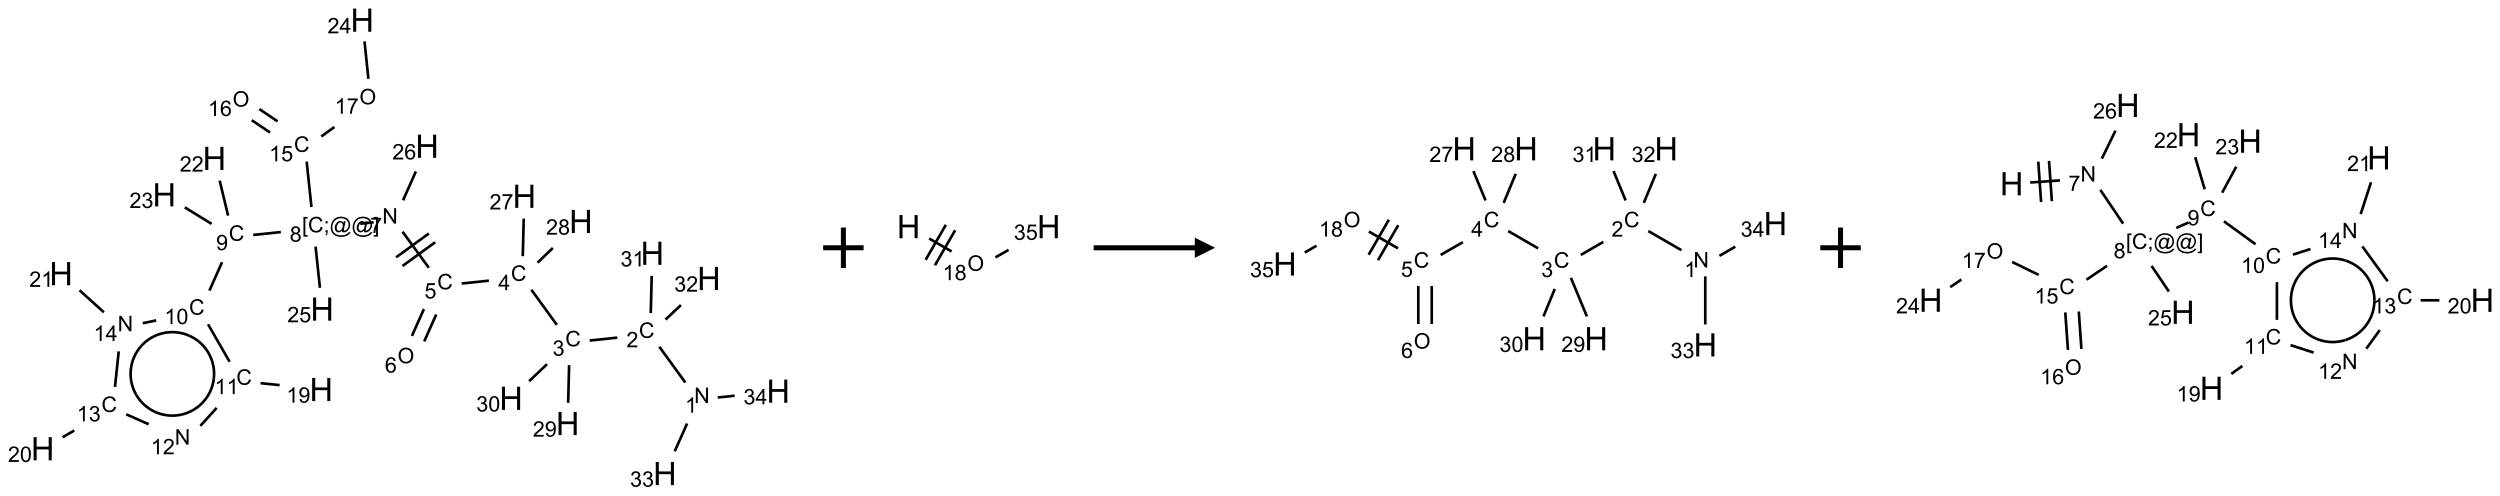 <?xml version="1.0" encoding="UTF-8"?>
<svg xmlns="http://www.w3.org/2000/svg" xmlns:xlink="http://www.w3.org/1999/xlink" width="1236" height="245" viewBox="0 0 1236 245">
<defs>
<g>
<g id="glyph-0-0">
<path d="M 1.332 0 L 1.332 -6.668 L 6.668 -6.668 L 6.668 0 Z M 1.5 -0.168 L 6.5 -0.168 L 6.5 -6.5 L 1.5 -6.5 Z M 1.5 -0.168 "/>
</g>
<g id="glyph-0-1">
<path d="M 0.812 0 L 0.812 -7.637 L 1.848 -7.637 L 5.859 -1.641 L 5.859 -7.637 L 6.828 -7.637 L 6.828 0 L 5.793 0 L 1.781 -6 L 1.781 0 Z M 0.812 0 "/>
</g>
<g id="glyph-0-2">
<path d="M 3.973 0 L 3.035 0 L 3.035 -5.973 C 2.809 -5.758 2.516 -5.543 2.148 -5.328 C 1.781 -5.113 1.453 -4.953 1.16 -4.844 L 1.16 -5.75 C 1.684 -5.996 2.145 -6.297 2.535 -6.645 C 2.93 -6.996 3.207 -7.336 3.371 -7.668 L 3.973 -7.668 Z M 3.973 0 "/>
</g>
<g id="glyph-0-3">
<path d="M 6.27 -2.676 L 7.281 -2.422 C 7.07 -1.594 6.688 -0.961 6.137 -0.523 C 5.586 -0.086 4.914 0.129 4.121 0.129 C 3.297 0.129 2.629 -0.039 2.113 -0.371 C 1.598 -0.707 1.203 -1.191 0.934 -1.828 C 0.664 -2.465 0.531 -3.145 0.531 -3.875 C 0.531 -4.672 0.684 -5.363 0.988 -5.957 C 1.293 -6.547 1.723 -6.996 2.285 -7.305 C 2.844 -7.613 3.461 -7.766 4.137 -7.766 C 4.898 -7.766 5.543 -7.57 6.062 -7.184 C 6.582 -6.793 6.945 -6.246 7.152 -5.543 L 6.156 -5.309 C 5.98 -5.863 5.723 -6.266 5.387 -6.52 C 5.051 -6.773 4.625 -6.902 4.113 -6.902 C 3.527 -6.902 3.039 -6.762 2.645 -6.48 C 2.25 -6.199 1.973 -5.82 1.812 -5.348 C 1.652 -4.871 1.574 -4.383 1.574 -3.879 C 1.574 -3.23 1.668 -2.664 1.855 -2.18 C 2.047 -1.695 2.34 -1.332 2.738 -1.094 C 3.137 -0.855 3.57 -0.734 4.035 -0.734 C 4.602 -0.734 5.082 -0.898 5.473 -1.223 C 5.867 -1.551 6.133 -2.035 6.27 -2.676 Z M 6.27 -2.676 "/>
</g>
<g id="glyph-0-4">
<path d="M 5.371 -0.902 L 5.371 0 L 0.324 0 C 0.316 -0.227 0.352 -0.441 0.434 -0.652 C 0.562 -0.996 0.766 -1.332 1.051 -1.668 C 1.332 -2 1.742 -2.387 2.277 -2.824 C 3.105 -3.504 3.668 -4.043 3.957 -4.441 C 4.25 -4.84 4.395 -5.215 4.395 -5.566 C 4.395 -5.938 4.262 -6.254 3.996 -6.508 C 3.73 -6.762 3.387 -6.891 2.957 -6.891 C 2.508 -6.891 2.145 -6.754 1.875 -6.484 C 1.605 -6.215 1.469 -5.84 1.465 -5.359 L 0.5 -5.457 C 0.566 -6.176 0.812 -6.727 1.246 -7.102 C 1.676 -7.477 2.254 -7.668 2.98 -7.668 C 3.711 -7.668 4.293 -7.465 4.719 -7.059 C 5.145 -6.652 5.359 -6.148 5.359 -5.547 C 5.359 -5.242 5.297 -4.941 5.172 -4.645 C 5.047 -4.352 4.84 -4.039 4.551 -3.715 C 4.262 -3.387 3.777 -2.938 3.105 -2.371 C 2.543 -1.898 2.18 -1.578 2.02 -1.41 C 1.859 -1.242 1.73 -1.07 1.625 -0.902 Z M 5.371 -0.902 "/>
</g>
<g id="glyph-0-5">
<path d="M 0.449 -2.016 L 1.387 -2.141 C 1.492 -1.609 1.676 -1.227 1.934 -0.992 C 2.191 -0.758 2.508 -0.641 2.879 -0.641 C 3.32 -0.641 3.695 -0.793 3.996 -1.098 C 4.301 -1.402 4.453 -1.781 4.453 -2.234 C 4.453 -2.664 4.312 -3.02 4.031 -3.301 C 3.75 -3.578 3.391 -3.719 2.957 -3.719 C 2.781 -3.719 2.562 -3.684 2.297 -3.613 L 2.402 -4.438 C 2.465 -4.43 2.516 -4.426 2.551 -4.426 C 2.949 -4.426 3.312 -4.531 3.629 -4.738 C 3.949 -4.949 4.109 -5.27 4.109 -5.703 C 4.109 -6.047 3.992 -6.332 3.762 -6.559 C 3.527 -6.785 3.227 -6.895 2.859 -6.895 C 2.496 -6.895 2.191 -6.781 1.949 -6.551 C 1.707 -6.324 1.547 -5.98 1.48 -5.52 L 0.543 -5.688 C 0.656 -6.316 0.918 -6.805 1.324 -7.148 C 1.73 -7.492 2.234 -7.668 2.84 -7.668 C 3.254 -7.668 3.641 -7.578 3.988 -7.398 C 4.34 -7.219 4.609 -6.977 4.793 -6.668 C 4.98 -6.359 5.074 -6.031 5.074 -5.684 C 5.074 -5.352 4.984 -5.051 4.809 -4.781 C 4.629 -4.512 4.367 -4.297 4.02 -4.137 C 4.473 -4.031 4.824 -3.816 5.074 -3.488 C 5.324 -3.16 5.449 -2.75 5.449 -2.254 C 5.449 -1.59 5.203 -1.023 4.719 -0.559 C 4.234 -0.098 3.617 0.137 2.875 0.137 C 2.203 0.137 1.648 -0.062 1.207 -0.465 C 0.762 -0.863 0.512 -1.379 0.449 -2.016 Z M 0.449 -2.016 "/>
</g>
<g id="glyph-0-6">
<path d="M 3.449 0 L 3.449 -1.828 L 0.137 -1.828 L 0.137 -2.688 L 3.621 -7.637 L 4.387 -7.637 L 4.387 -2.688 L 5.418 -2.688 L 5.418 -1.828 L 4.387 -1.828 L 4.387 0 Z M 3.449 -2.688 L 3.449 -6.129 L 1.059 -2.688 Z M 3.449 -2.688 "/>
</g>
<g id="glyph-0-7">
<path d="M 0.441 -2 L 1.426 -2.082 C 1.5 -1.605 1.668 -1.242 1.934 -1.004 C 2.199 -0.762 2.52 -0.641 2.895 -0.641 C 3.348 -0.641 3.73 -0.812 4.043 -1.152 C 4.355 -1.492 4.512 -1.941 4.512 -2.504 C 4.512 -3.039 4.359 -3.461 4.059 -3.77 C 3.758 -4.078 3.367 -4.234 2.879 -4.234 C 2.578 -4.234 2.305 -4.164 2.062 -4.027 C 1.82 -3.891 1.629 -3.715 1.488 -3.496 L 0.609 -3.609 L 1.348 -7.531 L 5.145 -7.531 L 5.145 -6.637 L 2.098 -6.637 L 1.688 -4.582 C 2.145 -4.902 2.625 -5.062 3.129 -5.062 C 3.797 -5.062 4.359 -4.832 4.816 -4.371 C 5.277 -3.91 5.504 -3.312 5.504 -2.59 C 5.504 -1.898 5.305 -1.301 4.902 -0.797 C 4.41 -0.18 3.742 0.129 2.895 0.129 C 2.199 0.129 1.633 -0.062 1.195 -0.453 C 0.758 -0.844 0.504 -1.359 0.441 -2 Z M 0.441 -2 "/>
</g>
<g id="glyph-0-8">
<path d="M 0.516 -3.719 C 0.516 -4.984 0.855 -5.977 1.535 -6.695 C 2.215 -7.414 3.094 -7.77 4.172 -7.77 C 4.875 -7.77 5.512 -7.602 6.078 -7.266 C 6.645 -6.93 7.074 -6.461 7.371 -5.855 C 7.668 -5.254 7.816 -4.57 7.816 -3.809 C 7.816 -3.035 7.66 -2.34 7.348 -1.73 C 7.035 -1.117 6.594 -0.656 6.02 -0.34 C 5.449 -0.027 4.828 0.129 4.168 0.129 C 3.449 0.129 2.805 -0.043 2.238 -0.391 C 1.672 -0.738 1.246 -1.211 0.953 -1.812 C 0.66 -2.414 0.516 -3.047 0.516 -3.719 Z M 1.559 -3.703 C 1.559 -2.781 1.805 -2.059 2.301 -1.527 C 2.793 -1 3.414 -0.734 4.16 -0.734 C 4.922 -0.734 5.547 -1 6.039 -1.535 C 6.531 -2.07 6.777 -2.828 6.777 -3.812 C 6.777 -4.434 6.672 -4.977 6.461 -5.441 C 6.25 -5.902 5.945 -6.262 5.539 -6.52 C 5.133 -6.773 4.68 -6.902 4.176 -6.902 C 3.461 -6.902 2.848 -6.656 2.332 -6.164 C 1.816 -5.672 1.559 -4.852 1.559 -3.703 Z M 1.559 -3.703 "/>
</g>
<g id="glyph-0-9">
<path d="M 5.309 -5.766 L 4.375 -5.691 C 4.293 -6.059 4.172 -6.328 4.02 -6.496 C 3.766 -6.762 3.453 -6.895 3.082 -6.895 C 2.785 -6.895 2.523 -6.812 2.297 -6.645 C 2 -6.43 1.77 -6.117 1.598 -5.703 C 1.43 -5.289 1.34 -4.703 1.332 -3.938 C 1.559 -4.281 1.836 -4.535 2.16 -4.703 C 2.488 -4.871 2.828 -4.953 3.188 -4.953 C 3.812 -4.953 4.344 -4.723 4.785 -4.262 C 5.223 -3.801 5.441 -3.207 5.441 -2.48 C 5.441 -2 5.34 -1.555 5.133 -1.145 C 4.926 -0.73 4.641 -0.418 4.281 -0.199 C 3.922 0.02 3.512 0.129 3.051 0.129 C 2.27 0.129 1.633 -0.156 1.141 -0.73 C 0.648 -1.305 0.402 -2.254 0.402 -3.574 C 0.402 -5.051 0.672 -6.121 1.219 -6.793 C 1.695 -7.375 2.336 -7.668 3.141 -7.668 C 3.742 -7.668 4.234 -7.5 4.617 -7.16 C 5 -6.824 5.23 -6.359 5.309 -5.766 Z M 1.48 -2.473 C 1.48 -2.152 1.547 -1.844 1.684 -1.547 C 1.82 -1.25 2.016 -1.027 2.262 -0.871 C 2.508 -0.719 2.766 -0.641 3.035 -0.641 C 3.434 -0.641 3.773 -0.801 4.059 -1.121 C 4.344 -1.441 4.484 -1.875 4.484 -2.422 C 4.484 -2.949 4.344 -3.367 4.062 -3.668 C 3.781 -3.973 3.426 -4.125 3 -4.125 C 2.578 -4.125 2.219 -3.973 1.922 -3.668 C 1.625 -3.363 1.48 -2.969 1.48 -2.473 Z M 1.48 -2.473 "/>
</g>
<g id="glyph-0-10">
<path d="M 0.504 -6.637 L 0.504 -7.535 L 5.449 -7.535 L 5.449 -6.809 C 4.961 -6.289 4.48 -5.602 4.004 -4.746 C 3.527 -3.887 3.156 -3.004 2.895 -2.098 C 2.707 -1.461 2.59 -0.762 2.535 0 L 1.574 0 C 1.582 -0.602 1.703 -1.328 1.926 -2.176 C 2.152 -3.027 2.477 -3.848 2.898 -4.637 C 3.32 -5.426 3.77 -6.094 4.246 -6.637 Z M 0.504 -6.637 "/>
</g>
<g id="glyph-0-11">
<path d="M 0.723 2.121 L 0.723 -7.637 L 2.793 -7.637 L 2.793 -6.859 L 1.66 -6.859 L 1.66 1.344 L 2.793 1.344 L 2.793 2.121 Z M 0.723 2.121 "/>
</g>
<g id="glyph-0-12">
<path d="M 0.949 -4.465 L 0.949 -5.531 L 2.016 -5.531 L 2.016 -4.465 Z M 0.949 0 L 0.949 -1.066 L 2.016 -1.066 L 2.016 0 C 2.016 0.391 1.945 0.711 1.809 0.949 C 1.668 1.191 1.449 1.379 1.145 1.512 L 0.887 1.109 C 1.082 1.023 1.23 0.895 1.324 0.727 C 1.418 0.559 1.469 0.316 1.48 0 Z M 0.949 0 "/>
</g>
<g id="glyph-0-13">
<path d="M 6.047 -0.848 C 5.82 -0.59 5.57 -0.379 5.289 -0.223 C 5.008 -0.062 4.73 0.016 4.449 0.016 C 4.141 0.016 3.84 -0.074 3.547 -0.254 C 3.254 -0.434 3.02 -0.715 2.836 -1.09 C 2.652 -1.465 2.562 -1.875 2.562 -2.324 C 2.562 -2.875 2.703 -3.43 2.988 -3.98 C 3.27 -4.535 3.621 -4.953 4.043 -5.23 C 4.461 -5.508 4.871 -5.645 5.266 -5.645 C 5.566 -5.645 5.855 -5.566 6.129 -5.41 C 6.402 -5.25 6.641 -5.012 6.84 -4.688 L 7.016 -5.496 L 7.949 -5.496 L 7.199 -2 C 7.094 -1.516 7.043 -1.246 7.043 -1.191 C 7.043 -1.098 7.078 -1.02 7.148 -0.949 C 7.219 -0.883 7.305 -0.848 7.406 -0.848 C 7.59 -0.848 7.832 -0.953 8.129 -1.168 C 8.527 -1.445 8.84 -1.816 9.07 -2.285 C 9.301 -2.75 9.418 -3.234 9.418 -3.73 C 9.418 -4.309 9.27 -4.852 8.973 -5.355 C 8.676 -5.859 8.23 -6.262 7.645 -6.562 C 7.055 -6.863 6.406 -7.016 5.691 -7.016 C 4.879 -7.016 4.137 -6.824 3.465 -6.445 C 2.793 -6.066 2.273 -5.52 1.902 -4.809 C 1.535 -4.098 1.348 -3.34 1.348 -2.527 C 1.348 -1.676 1.535 -0.941 1.902 -0.328 C 2.273 0.285 2.809 0.742 3.508 1.035 C 4.207 1.328 4.984 1.473 5.832 1.473 C 6.742 1.473 7.504 1.32 8.121 1.016 C 8.734 0.711 9.195 0.34 9.5 -0.098 L 10.441 -0.098 C 10.266 0.266 9.961 0.637 9.531 1.016 C 9.102 1.395 8.59 1.695 7.996 1.914 C 7.402 2.133 6.688 2.246 5.848 2.246 C 5.078 2.246 4.367 2.145 3.715 1.949 C 3.066 1.75 2.512 1.453 2.051 1.055 C 1.594 0.656 1.25 0.199 1.016 -0.316 C 0.723 -0.973 0.578 -1.684 0.578 -2.441 C 0.578 -3.289 0.75 -4.098 1.098 -4.863 C 1.523 -5.805 2.125 -6.527 2.902 -7.027 C 3.684 -7.527 4.629 -7.777 5.738 -7.777 C 6.602 -7.777 7.375 -7.602 8.059 -7.246 C 8.746 -6.895 9.285 -6.371 9.684 -5.672 C 10.02 -5.07 10.188 -4.418 10.188 -3.715 C 10.188 -2.707 9.832 -1.812 9.125 -1.031 C 8.492 -0.328 7.801 0.02 7.051 0.02 C 6.812 0.02 6.617 -0.016 6.473 -0.09 C 6.324 -0.16 6.215 -0.266 6.145 -0.402 C 6.102 -0.488 6.066 -0.637 6.047 -0.848 Z M 3.527 -2.262 C 3.527 -1.785 3.641 -1.414 3.863 -1.152 C 4.09 -0.887 4.348 -0.754 4.641 -0.754 C 4.836 -0.754 5.039 -0.812 5.254 -0.93 C 5.469 -1.047 5.676 -1.219 5.871 -1.449 C 6.066 -1.676 6.23 -1.969 6.355 -2.32 C 6.48 -2.672 6.543 -3.027 6.543 -3.379 C 6.543 -3.852 6.426 -4.219 6.191 -4.48 C 5.957 -4.738 5.672 -4.871 5.332 -4.871 C 5.109 -4.871 4.902 -4.812 4.707 -4.699 C 4.512 -4.586 4.32 -4.406 4.137 -4.156 C 3.953 -3.906 3.805 -3.602 3.691 -3.246 C 3.582 -2.887 3.527 -2.559 3.527 -2.262 Z M 3.527 -2.262 "/>
</g>
<g id="glyph-0-14">
<path d="M 2.27 2.121 L 0.203 2.121 L 0.203 1.344 L 1.332 1.344 L 1.332 -6.859 L 0.203 -6.859 L 0.203 -7.637 L 2.27 -7.637 Z M 2.27 2.121 "/>
</g>
<g id="glyph-0-15">
<path d="M 1.887 -4.141 C 1.496 -4.281 1.207 -4.484 1.02 -4.75 C 0.832 -5.016 0.738 -5.328 0.738 -5.699 C 0.738 -6.254 0.938 -6.719 1.34 -7.098 C 1.738 -7.477 2.27 -7.668 2.934 -7.668 C 3.598 -7.668 4.137 -7.473 4.543 -7.086 C 4.949 -6.699 5.152 -6.227 5.152 -5.672 C 5.152 -5.316 5.059 -5.008 4.871 -4.746 C 4.688 -4.484 4.406 -4.281 4.027 -4.141 C 4.496 -3.988 4.852 -3.742 5.098 -3.402 C 5.34 -3.062 5.465 -2.656 5.465 -2.184 C 5.465 -1.531 5.234 -0.98 4.77 -0.535 C 4.309 -0.09 3.703 0.129 2.949 0.129 C 2.195 0.129 1.586 -0.094 1.125 -0.539 C 0.664 -0.984 0.434 -1.543 0.434 -2.207 C 0.434 -2.703 0.559 -3.121 0.809 -3.457 C 1.062 -3.793 1.422 -4.02 1.887 -4.141 Z M 1.699 -5.73 C 1.699 -5.367 1.812 -5.074 2.047 -4.844 C 2.281 -4.613 2.582 -4.5 2.953 -4.5 C 3.312 -4.5 3.609 -4.613 3.84 -4.84 C 4.07 -5.066 4.188 -5.348 4.188 -5.676 C 4.188 -6.02 4.07 -6.309 3.832 -6.543 C 3.594 -6.777 3.297 -6.895 2.941 -6.895 C 2.586 -6.895 2.289 -6.781 2.051 -6.551 C 1.816 -6.324 1.699 -6.047 1.699 -5.73 Z M 1.395 -2.203 C 1.395 -1.938 1.461 -1.676 1.586 -1.426 C 1.711 -1.176 1.902 -0.984 2.152 -0.848 C 2.402 -0.711 2.672 -0.641 2.957 -0.641 C 3.406 -0.641 3.777 -0.785 4.066 -1.074 C 4.359 -1.363 4.504 -1.727 4.504 -2.172 C 4.504 -2.625 4.355 -2.996 4.055 -3.293 C 3.754 -3.586 3.379 -3.734 2.926 -3.734 C 2.484 -3.734 2.121 -3.59 1.832 -3.297 C 1.543 -3.004 1.395 -2.641 1.395 -2.203 Z M 1.395 -2.203 "/>
</g>
<g id="glyph-0-16">
<path d="M 0.582 -1.766 L 1.484 -1.848 C 1.562 -1.426 1.707 -1.117 1.922 -0.926 C 2.137 -0.734 2.414 -0.641 2.75 -0.641 C 3.039 -0.641 3.289 -0.707 3.508 -0.84 C 3.727 -0.973 3.902 -1.148 4.043 -1.367 C 4.18 -1.586 4.297 -1.887 4.391 -2.262 C 4.484 -2.637 4.531 -3.016 4.531 -3.406 C 4.531 -3.449 4.531 -3.512 4.527 -3.594 C 4.34 -3.297 4.082 -3.055 3.758 -2.867 C 3.434 -2.68 3.082 -2.59 2.703 -2.59 C 2.07 -2.59 1.535 -2.816 1.098 -3.277 C 0.66 -3.734 0.441 -4.34 0.441 -5.09 C 0.441 -5.863 0.672 -6.484 1.129 -6.957 C 1.586 -7.43 2.156 -7.668 2.844 -7.668 C 3.34 -7.668 3.793 -7.531 4.207 -7.266 C 4.617 -7 4.93 -6.617 5.145 -6.121 C 5.355 -5.629 5.465 -4.91 5.465 -3.973 C 5.465 -2.996 5.359 -2.223 5.145 -1.645 C 4.934 -1.066 4.617 -0.625 4.199 -0.324 C 3.781 -0.02 3.293 0.129 2.73 0.129 C 2.133 0.129 1.645 -0.035 1.266 -0.367 C 0.887 -0.699 0.66 -1.164 0.582 -1.766 Z M 4.422 -5.137 C 4.422 -5.676 4.277 -6.102 3.992 -6.418 C 3.707 -6.734 3.359 -6.891 2.957 -6.891 C 2.543 -6.891 2.18 -6.719 1.871 -6.379 C 1.562 -6.039 1.406 -5.598 1.406 -5.059 C 1.406 -4.57 1.555 -4.176 1.848 -3.871 C 2.141 -3.566 2.5 -3.418 2.934 -3.418 C 3.367 -3.418 3.723 -3.57 4.004 -3.871 C 4.281 -4.176 4.422 -4.598 4.422 -5.137 Z M 4.422 -5.137 "/>
</g>
<g id="glyph-0-17">
<path d="M 0.441 -3.766 C 0.441 -4.668 0.535 -5.395 0.723 -5.945 C 0.906 -6.496 1.184 -6.922 1.551 -7.219 C 1.918 -7.516 2.375 -7.668 2.934 -7.668 C 3.344 -7.668 3.703 -7.586 4.012 -7.418 C 4.32 -7.254 4.574 -7.016 4.777 -6.707 C 4.977 -6.395 5.137 -6.016 5.25 -5.57 C 5.363 -5.125 5.422 -4.523 5.422 -3.766 C 5.422 -2.871 5.328 -2.148 5.145 -1.598 C 4.961 -1.047 4.688 -0.621 4.32 -0.32 C 3.953 -0.02 3.492 0.129 2.934 0.129 C 2.195 0.129 1.617 -0.133 1.199 -0.66 C 0.695 -1.297 0.441 -2.332 0.441 -3.766 Z M 1.406 -3.766 C 1.406 -2.512 1.555 -1.68 1.848 -1.262 C 2.141 -0.848 2.5 -0.641 2.934 -0.641 C 3.363 -0.641 3.727 -0.848 4.02 -1.266 C 4.312 -1.684 4.457 -2.516 4.457 -3.766 C 4.457 -5.023 4.312 -5.859 4.02 -6.27 C 3.727 -6.684 3.359 -6.891 2.922 -6.891 C 2.492 -6.891 2.148 -6.707 1.891 -6.344 C 1.566 -5.879 1.406 -5.02 1.406 -3.766 Z M 1.406 -3.766 "/>
</g>
<g id="glyph-1-0">
<path d="M 2 0 L 2 -10 L 10 -10 L 10 0 Z M 2.25 -0.25 L 9.75 -0.25 L 9.75 -9.75 L 2.25 -9.75 Z M 2.25 -0.25 "/>
</g>
<g id="glyph-1-1">
<path d="M 1.281 0 L 1.281 -11.453 L 2.797 -11.453 L 2.797 -6.75 L 8.75 -6.75 L 8.75 -11.453 L 10.266 -11.453 L 10.266 0 L 8.75 0 L 8.75 -5.398 L 2.797 -5.398 L 2.797 0 Z M 1.281 0 "/>
</g>
</g>
</defs>
<path fill="none" stroke-width="0.033" stroke-linecap="butt" stroke-linejoin="miter" stroke="rgb(0%, 0%, 0%)" stroke-opacity="1" stroke-miterlimit="10" d="M 7.943 4.479 L 7.622 4.037 " transform="matrix(40, 0, 0, 40, 21.094, 9.959)"/>
<path fill="none" stroke-width="0.033" stroke-linecap="butt" stroke-linejoin="miter" stroke="rgb(0%, 0%, 0%)" stroke-opacity="1" stroke-miterlimit="10" d="M 7.103 3.924 L 6.761 3.96 " transform="matrix(40, 0, 0, 40, 21.094, 9.959)"/>
<path fill="none" stroke-width="0.033" stroke-linecap="butt" stroke-linejoin="miter" stroke="rgb(0%, 0%, 0%)" stroke-opacity="1" stroke-miterlimit="10" d="M 6.355 3.766 L 6.04 3.332 " transform="matrix(40, 0, 0, 40, 21.094, 9.959)"/>
<path fill="none" stroke-width="0.033" stroke-linecap="butt" stroke-linejoin="miter" stroke="rgb(0%, 0%, 0%)" stroke-opacity="1" stroke-miterlimit="10" d="M 5.515 3.22 L 5.179 3.255 " transform="matrix(40, 0, 0, 40, 21.094, 9.959)"/>
<path fill="none" stroke-width="0.033" stroke-linecap="butt" stroke-linejoin="miter" stroke="rgb(0%, 0%, 0%)" stroke-opacity="1" stroke-miterlimit="10" d="M 4.712 3.571 L 4.564 3.903 " transform="matrix(40, 0, 0, 40, 21.094, 9.959)"/>
<path fill="none" stroke-width="0.033" stroke-linecap="butt" stroke-linejoin="miter" stroke="rgb(0%, 0%, 0%)" stroke-opacity="1" stroke-miterlimit="10" d="M 4.864 3.639 L 4.716 3.971 " transform="matrix(40, 0, 0, 40, 21.094, 9.959)"/>
<path fill="none" stroke-width="0.033" stroke-linecap="butt" stroke-linejoin="miter" stroke="rgb(0%, 0%, 0%)" stroke-opacity="1" stroke-miterlimit="10" d="M 4.773 3.061 L 4.448 2.615 " transform="matrix(40, 0, 0, 40, 21.094, 9.959)"/>
<path fill="none" stroke-width="0.033" stroke-linecap="butt" stroke-linejoin="miter" stroke="rgb(0%, 0%, 0%)" stroke-opacity="1" stroke-miterlimit="10" d="M 4.773 2.637 L 4.369 2.931 " transform="matrix(40, 0, 0, 40, 21.094, 9.959)"/>
<path fill="none" stroke-width="0.033" stroke-linecap="butt" stroke-linejoin="miter" stroke="rgb(0%, 0%, 0%)" stroke-opacity="1" stroke-miterlimit="10" d="M 4.852 2.745 L 4.447 3.039 " transform="matrix(40, 0, 0, 40, 21.094, 9.959)"/>
<path fill="none" stroke-width="0.033" stroke-linecap="butt" stroke-linejoin="miter" stroke="rgb(0%, 0%, 0%)" stroke-opacity="1" stroke-miterlimit="10" d="M 4.091 2.499 L 3.925 2.516 " transform="matrix(40, 0, 0, 40, 21.094, 9.959)"/>
<path fill="none" stroke-width="0.033" stroke-linecap="butt" stroke-linejoin="miter" stroke="rgb(0%, 0%, 0%)" stroke-opacity="1" stroke-miterlimit="10" d="M 2.944 2.619 L 2.602 2.655 " transform="matrix(40, 0, 0, 40, 21.094, 9.959)"/>
<path fill="none" stroke-width="0.033" stroke-linecap="butt" stroke-linejoin="miter" stroke="rgb(0%, 0%, 0%)" stroke-opacity="1" stroke-miterlimit="10" d="M 2.217 2.992 L 2.061 3.343 " transform="matrix(40, 0, 0, 40, 21.094, 9.959)"/>
<path fill="none" stroke-width="0.033" stroke-linecap="butt" stroke-linejoin="miter" stroke="rgb(0%, 0%, 0%)" stroke-opacity="1" stroke-miterlimit="10" d="M 2.044 3.759 L 2.311 4.223 " transform="matrix(40, 0, 0, 40, 21.094, 9.959)"/>
<path fill="none" stroke-width="0.033" stroke-linecap="butt" stroke-linejoin="miter" stroke="rgb(0%, 0%, 0%)" stroke-opacity="1" stroke-miterlimit="10" d="M 2.693 4.487 L 2.929 4.511 " transform="matrix(40, 0, 0, 40, 21.094, 9.959)"/>
<path fill="none" stroke-width="0.033" stroke-linecap="butt" stroke-linejoin="miter" stroke="rgb(0%, 0%, 0%)" stroke-opacity="1" stroke-miterlimit="10" d="M 2.151 4.792 L 1.949 5.015 " transform="matrix(40, 0, 0, 40, 21.094, 9.959)"/>
<path fill="none" stroke-width="0.033" stroke-linecap="butt" stroke-linejoin="miter" stroke="rgb(0%, 0%, 0%)" stroke-opacity="1" stroke-miterlimit="10" d="M 1.31 4.995 L 1.033 4.872 " transform="matrix(40, 0, 0, 40, 21.094, 9.959)"/>
<path fill="none" stroke-width="0.033" stroke-linecap="butt" stroke-linejoin="miter" stroke="rgb(0%, 0%, 0%)" stroke-opacity="1" stroke-miterlimit="10" d="M 0.391 5.072 L 0.246 5.155 " transform="matrix(40, 0, 0, 40, 21.094, 9.959)"/>
<path fill="none" stroke-width="0.033" stroke-linecap="butt" stroke-linejoin="miter" stroke="rgb(0%, 0%, 0%)" stroke-opacity="1" stroke-miterlimit="10" d="M 0.894 4.533 L 0.94 4.094 " transform="matrix(40, 0, 0, 40, 21.094, 9.959)"/>
<path fill="none" stroke-width="0.033" stroke-linecap="butt" stroke-linejoin="miter" stroke="rgb(0%, 0%, 0%)" stroke-opacity="1" stroke-miterlimit="10" d="M 1.237 3.746 L 1.403 3.711 " transform="matrix(40, 0, 0, 40, 21.094, 9.959)"/>
<path fill="none" stroke-width="0.033" stroke-linecap="butt" stroke-linejoin="miter" stroke="rgb(0%, 0%, 0%)" stroke-opacity="1" stroke-miterlimit="10" d="M 0.757 3.611 L 0.456 3.339 " transform="matrix(40, 0, 0, 40, 21.094, 9.959)"/>
<path fill="none" stroke-width="0.033" stroke-linecap="butt" stroke-linejoin="miter" stroke="rgb(0%, 0%, 0%)" stroke-opacity="1" stroke-miterlimit="10" d="M 2.292 2.416 L 2.188 1.984 " transform="matrix(40, 0, 0, 40, 21.094, 9.959)"/>
<path fill="none" stroke-width="0.033" stroke-linecap="butt" stroke-linejoin="miter" stroke="rgb(0%, 0%, 0%)" stroke-opacity="1" stroke-miterlimit="10" d="M 2.088 2.518 L 1.756 2.314 " transform="matrix(40, 0, 0, 40, 21.094, 9.959)"/>
<path fill="none" stroke-width="0.033" stroke-linecap="butt" stroke-linejoin="miter" stroke="rgb(0%, 0%, 0%)" stroke-opacity="1" stroke-miterlimit="10" d="M 3.322 2.309 L 3.263 1.749 " transform="matrix(40, 0, 0, 40, 21.094, 9.959)"/>
<path fill="none" stroke-width="0.033" stroke-linecap="butt" stroke-linejoin="miter" stroke="rgb(0%, 0%, 0%)" stroke-opacity="1" stroke-miterlimit="10" d="M 2.903 1.251 L 2.678 1.099 " transform="matrix(40, 0, 0, 40, 21.094, 9.959)"/>
<path fill="none" stroke-width="0.033" stroke-linecap="butt" stroke-linejoin="miter" stroke="rgb(0%, 0%, 0%)" stroke-opacity="1" stroke-miterlimit="10" d="M 2.81 1.389 L 2.585 1.237 " transform="matrix(40, 0, 0, 40, 21.094, 9.959)"/>
<path fill="none" stroke-width="0.033" stroke-linecap="butt" stroke-linejoin="miter" stroke="rgb(0%, 0%, 0%)" stroke-opacity="1" stroke-miterlimit="10" d="M 3.444 1.438 L 3.606 1.32 " transform="matrix(40, 0, 0, 40, 21.094, 9.959)"/>
<path fill="none" stroke-width="0.033" stroke-linecap="butt" stroke-linejoin="miter" stroke="rgb(0%, 0%, 0%)" stroke-opacity="1" stroke-miterlimit="10" d="M 4.026 0.726 L 3.978 0.263 " transform="matrix(40, 0, 0, 40, 21.094, 9.959)"/>
<path fill="none" stroke-width="0.033" stroke-linecap="butt" stroke-linejoin="miter" stroke="rgb(0%, 0%, 0%)" stroke-opacity="1" stroke-miterlimit="10" d="M 3.373 2.799 L 3.427 3.308 " transform="matrix(40, 0, 0, 40, 21.094, 9.959)"/>
<path fill="none" stroke-width="0.033" stroke-linecap="butt" stroke-linejoin="miter" stroke="rgb(0%, 0%, 0%)" stroke-opacity="1" stroke-miterlimit="10" d="M 4.454 2.227 L 4.613 1.87 " transform="matrix(40, 0, 0, 40, 21.094, 9.959)"/>
<path fill="none" stroke-width="0.033" stroke-linecap="butt" stroke-linejoin="miter" stroke="rgb(0%, 0%, 0%)" stroke-opacity="1" stroke-miterlimit="10" d="M 5.934 2.917 L 5.946 2.453 " transform="matrix(40, 0, 0, 40, 21.094, 9.959)"/>
<path fill="none" stroke-width="0.033" stroke-linecap="butt" stroke-linejoin="miter" stroke="rgb(0%, 0%, 0%)" stroke-opacity="1" stroke-miterlimit="10" d="M 6.116 2.998 L 6.306 2.816 " transform="matrix(40, 0, 0, 40, 21.094, 9.959)"/>
<path fill="none" stroke-width="0.033" stroke-linecap="butt" stroke-linejoin="miter" stroke="rgb(0%, 0%, 0%)" stroke-opacity="1" stroke-miterlimit="10" d="M 6.507 4.264 L 6.495 4.73 " transform="matrix(40, 0, 0, 40, 21.094, 9.959)"/>
<path fill="none" stroke-width="0.033" stroke-linecap="butt" stroke-linejoin="miter" stroke="rgb(0%, 0%, 0%)" stroke-opacity="1" stroke-miterlimit="10" d="M 6.234 4.252 L 6.013 4.462 " transform="matrix(40, 0, 0, 40, 21.094, 9.959)"/>
<path fill="none" stroke-width="0.033" stroke-linecap="butt" stroke-linejoin="miter" stroke="rgb(0%, 0%, 0%)" stroke-opacity="1" stroke-miterlimit="10" d="M 7.516 3.621 L 7.528 3.161 " transform="matrix(40, 0, 0, 40, 21.094, 9.959)"/>
<path fill="none" stroke-width="0.033" stroke-linecap="butt" stroke-linejoin="miter" stroke="rgb(0%, 0%, 0%)" stroke-opacity="1" stroke-miterlimit="10" d="M 7.698 3.702 L 7.889 3.521 " transform="matrix(40, 0, 0, 40, 21.094, 9.959)"/>
<path fill="none" stroke-width="0.033" stroke-linecap="butt" stroke-linejoin="miter" stroke="rgb(0%, 0%, 0%)" stroke-opacity="1" stroke-miterlimit="10" d="M 7.965 4.986 L 7.812 5.329 " transform="matrix(40, 0, 0, 40, 21.094, 9.959)"/>
<path fill="none" stroke-width="0.033" stroke-linecap="butt" stroke-linejoin="miter" stroke="rgb(0%, 0%, 0%)" stroke-opacity="1" stroke-miterlimit="10" d="M 8.344 4.664 L 8.553 4.642 " transform="matrix(40, 0, 0, 40, 21.094, 9.959)"/>
<path fill="none" stroke-width="0.033" stroke-linecap="butt" stroke-linejoin="miter" stroke="rgb(0%, 0%, 0%)" stroke-opacity="1" stroke-miterlimit="10" d="M 1.813 3.901 C 2.017 3.991 2.139 4.204 2.116 4.426 " transform="matrix(40, 0, 0, 40, 21.094, 9.959)"/>
<path fill="none" stroke-width="0.033" stroke-linecap="butt" stroke-linejoin="miter" stroke="rgb(0%, 0%, 0%)" stroke-opacity="1" stroke-miterlimit="10" d="M 1.219 4.027 C 1.369 3.86 1.608 3.81 1.813 3.901 " transform="matrix(40, 0, 0, 40, 21.094, 9.959)"/>
<path fill="none" stroke-width="0.033" stroke-linecap="butt" stroke-linejoin="miter" stroke="rgb(0%, 0%, 0%)" stroke-opacity="1" stroke-miterlimit="10" d="M 1.156 4.63 C 1.044 4.436 1.07 4.193 1.219 4.027 " transform="matrix(40, 0, 0, 40, 21.094, 9.959)"/>
<path fill="none" stroke-width="0.033" stroke-linecap="butt" stroke-linejoin="miter" stroke="rgb(0%, 0%, 0%)" stroke-opacity="1" stroke-miterlimit="10" d="M 1.71 4.877 C 1.491 4.923 1.267 4.824 1.156 4.63 " transform="matrix(40, 0, 0, 40, 21.094, 9.959)"/>
<path fill="none" stroke-width="0.033" stroke-linecap="butt" stroke-linejoin="miter" stroke="rgb(0%, 0%, 0%)" stroke-opacity="1" stroke-miterlimit="10" d="M 2.116 4.426 C 2.093 4.648 1.929 4.83 1.71 4.877 " transform="matrix(40, 0, 0, 40, 21.094, 9.959)"/>
<g fill="rgb(0%, 0%, 0%)" fill-opacity="1">
<use xlink:href="#glyph-0-1" x="343.203" y="199.281"/>
</g>
<g fill="rgb(0%, 0%, 0%)" fill-opacity="1">
<use xlink:href="#glyph-0-2" x="338.707" y="204.051"/>
</g>
<g fill="rgb(0%, 0%, 0%)" fill-opacity="1">
<use xlink:href="#glyph-0-3" x="315.863" y="167.055"/>
</g>
<g fill="rgb(0%, 0%, 0%)" fill-opacity="1">
<use xlink:href="#glyph-0-4" x="309.691" y="171.691"/>
</g>
<g fill="rgb(0%, 0%, 0%)" fill-opacity="1">
<use xlink:href="#glyph-0-3" x="279.461" y="171.234"/>
</g>
<g fill="rgb(0%, 0%, 0%)" fill-opacity="1">
<use xlink:href="#glyph-0-5" x="273.207" y="175.871"/>
</g>
<g fill="rgb(0%, 0%, 0%)" fill-opacity="1">
<use xlink:href="#glyph-0-3" x="252.574" y="138.875"/>
</g>
<g fill="rgb(0%, 0%, 0%)" fill-opacity="1">
<use xlink:href="#glyph-0-6" x="246.352" y="143.48"/>
</g>
<g fill="rgb(0%, 0%, 0%)" fill-opacity="1">
<use xlink:href="#glyph-0-3" x="216.168" y="143.055"/>
</g>
<g fill="rgb(0%, 0%, 0%)" fill-opacity="1">
<use xlink:href="#glyph-0-7" x="209.855" y="147.559"/>
</g>
<g fill="rgb(0%, 0%, 0%)" fill-opacity="1">
<use xlink:href="#glyph-0-8" x="196.539" y="179.602"/>
</g>
<g fill="rgb(0%, 0%, 0%)" fill-opacity="1">
<use xlink:href="#glyph-0-9" x="190.277" y="184.234"/>
</g>
<g fill="rgb(0%, 0%, 0%)" fill-opacity="1">
<use xlink:href="#glyph-0-1" x="189" y="110.562"/>
</g>
<g fill="rgb(0%, 0%, 0%)" fill-opacity="1">
<use xlink:href="#glyph-0-10" x="183.027" y="115.203"/>
</g>
<g fill="rgb(0%, 0%, 0%)" fill-opacity="1">
<use xlink:href="#glyph-0-11" x="149.305" y="114.883"/>
<use xlink:href="#glyph-0-3" x="152.268" y="114.883"/>
<use xlink:href="#glyph-0-12" x="159.971" y="114.883"/>
<use xlink:href="#glyph-0-13" x="162.935" y="114.883"/>
<use xlink:href="#glyph-0-13" x="173.763" y="114.883"/>
<use xlink:href="#glyph-0-14" x="184.591" y="114.883"/>
</g>
<g fill="rgb(0%, 0%, 0%)" fill-opacity="1">
<use xlink:href="#glyph-0-15" x="143.234" y="119.512"/>
</g>
<g fill="rgb(0%, 0%, 0%)" fill-opacity="1">
<use xlink:href="#glyph-0-3" x="113.094" y="119.059"/>
</g>
<g fill="rgb(0%, 0%, 0%)" fill-opacity="1">
<use xlink:href="#glyph-0-16" x="106.824" y="123.695"/>
</g>
<g fill="rgb(0%, 0%, 0%)" fill-opacity="1">
<use xlink:href="#glyph-0-3" x="93.449" y="155.602"/>
</g>
<g fill="rgb(0%, 0%, 0%)" fill-opacity="1">
<use xlink:href="#glyph-0-2" x="81.289" y="160.234"/>
<use xlink:href="#glyph-0-17" x="87.221" y="160.234"/>
</g>
<g fill="rgb(0%, 0%, 0%)" fill-opacity="1">
<use xlink:href="#glyph-0-3" x="116.824" y="190.242"/>
</g>
<g fill="rgb(0%, 0%, 0%)" fill-opacity="1">
<use xlink:href="#glyph-0-2" x="106.113" y="194.875"/>
<use xlink:href="#glyph-0-2" x="112.046" y="194.875"/>
</g>
<g fill="rgb(0%, 0%, 0%)" fill-opacity="1">
<use xlink:href="#glyph-1-1" x="153.051" y="198.305"/>
</g>
<g fill="rgb(0%, 0%, 0%)" fill-opacity="1">
<use xlink:href="#glyph-0-2" x="141.602" y="199.098"/>
<use xlink:href="#glyph-0-16" x="147.534" y="199.098"/>
</g>
<g fill="rgb(0%, 0%, 0%)" fill-opacity="1">
<use xlink:href="#glyph-0-1" x="86.402" y="219.832"/>
</g>
<g fill="rgb(0%, 0%, 0%)" fill-opacity="1">
<use xlink:href="#glyph-0-2" x="74.578" y="224.602"/>
<use xlink:href="#glyph-0-4" x="80.51" y="224.602"/>
</g>
<g fill="rgb(0%, 0%, 0%)" fill-opacity="1">
<use xlink:href="#glyph-0-3" x="50.141" y="203.695"/>
</g>
<g fill="rgb(0%, 0%, 0%)" fill-opacity="1">
<use xlink:href="#glyph-0-2" x="37.957" y="208.332"/>
<use xlink:href="#glyph-0-5" x="43.889" y="208.332"/>
</g>
<g fill="rgb(0%, 0%, 0%)" fill-opacity="1">
<use xlink:href="#glyph-1-1" x="15.32" y="227.578"/>
</g>
<g fill="rgb(0%, 0%, 0%)" fill-opacity="1">
<use xlink:href="#glyph-0-4" x="3.914" y="228.371"/>
<use xlink:href="#glyph-0-17" x="9.846" y="228.371"/>
</g>
<g fill="rgb(0%, 0%, 0%)" fill-opacity="1">
<use xlink:href="#glyph-0-1" x="58.152" y="163.785"/>
</g>
<g fill="rgb(0%, 0%, 0%)" fill-opacity="1">
<use xlink:href="#glyph-0-2" x="46.277" y="168.551"/>
<use xlink:href="#glyph-0-6" x="52.21" y="168.551"/>
</g>
<g fill="rgb(0%, 0%, 0%)" fill-opacity="1">
<use xlink:href="#glyph-1-1" x="24.418" y="141.035"/>
</g>
<g fill="rgb(0%, 0%, 0%)" fill-opacity="1">
<use xlink:href="#glyph-0-4" x="14.461" y="141.824"/>
<use xlink:href="#glyph-0-2" x="20.393" y="141.824"/>
</g>
<g fill="rgb(0%, 0%, 0%)" fill-opacity="1">
<use xlink:href="#glyph-1-1" x="100.199" y="84.047"/>
</g>
<g fill="rgb(0%, 0%, 0%)" fill-opacity="1">
<use xlink:href="#glyph-0-4" x="88.848" y="84.84"/>
<use xlink:href="#glyph-0-4" x="94.78" y="84.84"/>
</g>
<g fill="rgb(0%, 0%, 0%)" fill-opacity="1">
<use xlink:href="#glyph-1-1" x="75.434" y="102.039"/>
</g>
<g fill="rgb(0%, 0%, 0%)" fill-opacity="1">
<use xlink:href="#glyph-0-4" x="64" y="102.832"/>
<use xlink:href="#glyph-0-5" x="69.932" y="102.832"/>
</g>
<g fill="rgb(0%, 0%, 0%)" fill-opacity="1">
<use xlink:href="#glyph-0-3" x="145.316" y="75.098"/>
</g>
<g fill="rgb(0%, 0%, 0%)" fill-opacity="1">
<use xlink:href="#glyph-0-2" x="133.074" y="79.73"/>
<use xlink:href="#glyph-0-7" x="139.007" y="79.73"/>
</g>
<g fill="rgb(0%, 0%, 0%)" fill-opacity="1">
<use xlink:href="#glyph-0-8" x="114.996" y="52.73"/>
</g>
<g fill="rgb(0%, 0%, 0%)" fill-opacity="1">
<use xlink:href="#glyph-0-2" x="102.801" y="57.363"/>
<use xlink:href="#glyph-0-9" x="108.733" y="57.363"/>
</g>
<g fill="rgb(0%, 0%, 0%)" fill-opacity="1">
<use xlink:href="#glyph-0-8" x="177.695" y="51.59"/>
</g>
<g fill="rgb(0%, 0%, 0%)" fill-opacity="1">
<use xlink:href="#glyph-0-2" x="165.492" y="56.219"/>
<use xlink:href="#glyph-0-10" x="171.424" y="56.219"/>
</g>
<g fill="rgb(0%, 0%, 0%)" fill-opacity="1">
<use xlink:href="#glyph-1-1" x="173.316" y="15.688"/>
</g>
<g fill="rgb(0%, 0%, 0%)" fill-opacity="1">
<use xlink:href="#glyph-0-4" x="161.918" y="16.48"/>
<use xlink:href="#glyph-0-6" x="167.85" y="16.48"/>
</g>
<g fill="rgb(0%, 0%, 0%)" fill-opacity="1">
<use xlink:href="#glyph-1-1" x="153.5" y="158.539"/>
</g>
<g fill="rgb(0%, 0%, 0%)" fill-opacity="1">
<use xlink:href="#glyph-0-4" x="142.012" y="159.332"/>
<use xlink:href="#glyph-0-7" x="147.944" y="159.332"/>
</g>
<g fill="rgb(0%, 0%, 0%)" fill-opacity="1">
<use xlink:href="#glyph-1-1" x="205.371" y="78.035"/>
</g>
<g fill="rgb(0%, 0%, 0%)" fill-opacity="1">
<use xlink:href="#glyph-0-4" x="193.941" y="78.828"/>
<use xlink:href="#glyph-0-9" x="199.874" y="78.828"/>
</g>
<g fill="rgb(0%, 0%, 0%)" fill-opacity="1">
<use xlink:href="#glyph-1-1" x="253.441" y="102.773"/>
</g>
<g fill="rgb(0%, 0%, 0%)" fill-opacity="1">
<use xlink:href="#glyph-0-4" x="242.008" y="103.562"/>
<use xlink:href="#glyph-0-10" x="247.94" y="103.562"/>
</g>
<g fill="rgb(0%, 0%, 0%)" fill-opacity="1">
<use xlink:href="#glyph-1-1" x="281.406" y="115.223"/>
</g>
<g fill="rgb(0%, 0%, 0%)" fill-opacity="1">
<use xlink:href="#glyph-0-4" x="269.961" y="116.016"/>
<use xlink:href="#glyph-0-15" x="275.893" y="116.016"/>
</g>
<g fill="rgb(0%, 0%, 0%)" fill-opacity="1">
<use xlink:href="#glyph-1-1" x="274.855" y="215.105"/>
</g>
<g fill="rgb(0%, 0%, 0%)" fill-opacity="1">
<use xlink:href="#glyph-0-4" x="263.41" y="215.898"/>
<use xlink:href="#glyph-0-16" x="269.342" y="215.898"/>
</g>
<g fill="rgb(0%, 0%, 0%)" fill-opacity="1">
<use xlink:href="#glyph-1-1" x="246.891" y="202.652"/>
</g>
<g fill="rgb(0%, 0%, 0%)" fill-opacity="1">
<use xlink:href="#glyph-0-5" x="235.48" y="203.445"/>
<use xlink:href="#glyph-0-17" x="241.413" y="203.445"/>
</g>
<g fill="rgb(0%, 0%, 0%)" fill-opacity="1">
<use xlink:href="#glyph-1-1" x="316.73" y="130.953"/>
</g>
<g fill="rgb(0%, 0%, 0%)" fill-opacity="1">
<use xlink:href="#glyph-0-5" x="306.773" y="131.742"/>
<use xlink:href="#glyph-0-2" x="312.706" y="131.742"/>
</g>
<g fill="rgb(0%, 0%, 0%)" fill-opacity="1">
<use xlink:href="#glyph-1-1" x="344.699" y="143.402"/>
</g>
<g fill="rgb(0%, 0%, 0%)" fill-opacity="1">
<use xlink:href="#glyph-0-5" x="333.344" y="144.195"/>
<use xlink:href="#glyph-0-4" x="339.276" y="144.195"/>
</g>
<g fill="rgb(0%, 0%, 0%)" fill-opacity="1">
<use xlink:href="#glyph-1-1" x="322.926" y="239.84"/>
</g>
<g fill="rgb(0%, 0%, 0%)" fill-opacity="1">
<use xlink:href="#glyph-0-5" x="311.492" y="240.633"/>
<use xlink:href="#glyph-0-5" x="317.424" y="240.633"/>
</g>
<g fill="rgb(0%, 0%, 0%)" fill-opacity="1">
<use xlink:href="#glyph-1-1" x="378.977" y="199.117"/>
</g>
<g fill="rgb(0%, 0%, 0%)" fill-opacity="1">
<use xlink:href="#glyph-0-5" x="367.574" y="199.91"/>
<use xlink:href="#glyph-0-6" x="373.507" y="199.91"/>
</g>
<path fill="none" stroke-width="0.062" stroke-linecap="butt" stroke-linejoin="miter" stroke="rgb(0%, 0%, 0%)" stroke-opacity="1" stroke-miterlimit="10" d="M -0 0 L 0.5 0 M 0.25 -0.25 L 0.25 0.25 " transform="matrix(40, 0, 0, 40, 406.973, 122.5)"/>
<path fill="none" stroke-width="0.033" stroke-linecap="butt" stroke-linejoin="miter" stroke="rgb(0%, 0%, 0%)" stroke-opacity="1" stroke-miterlimit="10" d="M 0.255 0.147 L 0.532 0.307 " transform="matrix(40, 0, 0, 40, 449.199, 112.059)"/>
<path fill="none" stroke-width="0.033" stroke-linecap="butt" stroke-linejoin="miter" stroke="rgb(0%, 0%, 0%)" stroke-opacity="1" stroke-miterlimit="10" d="M 0.326 0.477 L 0.576 0.044 " transform="matrix(40, 0, 0, 40, 449.199, 112.059)"/>
<path fill="none" stroke-width="0.033" stroke-linecap="butt" stroke-linejoin="miter" stroke="rgb(0%, 0%, 0%)" stroke-opacity="1" stroke-miterlimit="10" d="M 0.211 0.41 L 0.461 -0.023 " transform="matrix(40, 0, 0, 40, 449.199, 112.059)"/>
<path fill="none" stroke-width="0.033" stroke-linecap="butt" stroke-linejoin="miter" stroke="rgb(0%, 0%, 0%)" stroke-opacity="1" stroke-miterlimit="10" d="M 1.073 0.38 L 1.236 0.287 " transform="matrix(40, 0, 0, 40, 449.199, 112.059)"/>
<g fill="rgb(0%, 0%, 0%)" fill-opacity="1">
<use xlink:href="#glyph-1-1" x="443.426" y="117.785"/>
</g>
<g fill="rgb(0%, 0%, 0%)" fill-opacity="1">
<use xlink:href="#glyph-0-8" x="478.262" y="133.906"/>
</g>
<g fill="rgb(0%, 0%, 0%)" fill-opacity="1">
<use xlink:href="#glyph-0-2" x="466.047" y="138.539"/>
<use xlink:href="#glyph-0-15" x="471.979" y="138.539"/>
</g>
<g fill="rgb(0%, 0%, 0%)" fill-opacity="1">
<use xlink:href="#glyph-1-1" x="512.707" y="117.785"/>
</g>
<g fill="rgb(0%, 0%, 0%)" fill-opacity="1">
<use xlink:href="#glyph-0-5" x="501.219" y="118.578"/>
<use xlink:href="#glyph-0-7" x="507.151" y="118.578"/>
</g>
<path fill-rule="nonzero" fill="rgb(0%, 0%, 0%)" fill-opacity="1" d="M 540.703 123.75 L 590.703 123.75 L 590.703 127.5 L 600.703 122.5 L 590.703 117.5 L 590.703 121.25 L 540.703 121.25 "/>
<path fill="none" stroke-width="0.033" stroke-linecap="butt" stroke-linejoin="miter" stroke="rgb(0%, 0%, 0%)" stroke-opacity="1" stroke-miterlimit="10" d="M 4.902 1.254 L 4.492 1.017 " transform="matrix(40, 0, 0, 40, 635.25, 73.557)"/>
<path fill="none" stroke-width="0.033" stroke-linecap="butt" stroke-linejoin="miter" stroke="rgb(0%, 0%, 0%)" stroke-opacity="1" stroke-miterlimit="10" d="M 3.936 1.151 L 3.657 1.312 " transform="matrix(40, 0, 0, 40, 635.25, 73.557)"/>
<path fill="none" stroke-width="0.033" stroke-linecap="butt" stroke-linejoin="miter" stroke="rgb(0%, 0%, 0%)" stroke-opacity="1" stroke-miterlimit="10" d="M 3.13 1.231 L 2.76 1.017 " transform="matrix(40, 0, 0, 40, 635.25, 73.557)"/>
<path fill="none" stroke-width="0.033" stroke-linecap="butt" stroke-linejoin="miter" stroke="rgb(0%, 0%, 0%)" stroke-opacity="1" stroke-miterlimit="10" d="M 2.2 1.154 L 1.925 1.312 " transform="matrix(40, 0, 0, 40, 635.25, 73.557)"/>
<path fill="none" stroke-width="0.033" stroke-linecap="butt" stroke-linejoin="miter" stroke="rgb(0%, 0%, 0%)" stroke-opacity="1" stroke-miterlimit="10" d="M 1.649 1.696 L 1.649 2.166 " transform="matrix(40, 0, 0, 40, 635.25, 73.557)"/>
<path fill="none" stroke-width="0.033" stroke-linecap="butt" stroke-linejoin="miter" stroke="rgb(0%, 0%, 0%)" stroke-opacity="1" stroke-miterlimit="10" d="M 1.815 1.696 L 1.815 2.166 " transform="matrix(40, 0, 0, 40, 635.25, 73.557)"/>
<path fill="none" stroke-width="0.033" stroke-linecap="butt" stroke-linejoin="miter" stroke="rgb(0%, 0%, 0%)" stroke-opacity="1" stroke-miterlimit="10" d="M 1.398 1.231 L 1.038 1.023 " transform="matrix(40, 0, 0, 40, 635.25, 73.557)"/>
<path fill="none" stroke-width="0.033" stroke-linecap="butt" stroke-linejoin="miter" stroke="rgb(0%, 0%, 0%)" stroke-opacity="1" stroke-miterlimit="10" d="M 1.285 0.877 L 1.035 1.31 " transform="matrix(40, 0, 0, 40, 635.25, 73.557)"/>
<path fill="none" stroke-width="0.033" stroke-linecap="butt" stroke-linejoin="miter" stroke="rgb(0%, 0%, 0%)" stroke-opacity="1" stroke-miterlimit="10" d="M 1.401 0.944 L 1.151 1.377 " transform="matrix(40, 0, 0, 40, 635.25, 73.557)"/>
<path fill="none" stroke-width="0.033" stroke-linecap="butt" stroke-linejoin="miter" stroke="rgb(0%, 0%, 0%)" stroke-opacity="1" stroke-miterlimit="10" d="M 0.391 1.198 L 0.246 1.282 " transform="matrix(40, 0, 0, 40, 635.25, 73.557)"/>
<path fill="none" stroke-width="0.033" stroke-linecap="butt" stroke-linejoin="miter" stroke="rgb(0%, 0%, 0%)" stroke-opacity="1" stroke-miterlimit="10" d="M 2.48 0.639 L 2.33 0.276 " transform="matrix(40, 0, 0, 40, 635.25, 73.557)"/>
<path fill="none" stroke-width="0.033" stroke-linecap="butt" stroke-linejoin="miter" stroke="rgb(0%, 0%, 0%)" stroke-opacity="1" stroke-miterlimit="10" d="M 2.704 0.669 L 2.853 0.31 " transform="matrix(40, 0, 0, 40, 635.25, 73.557)"/>
<path fill="none" stroke-width="0.033" stroke-linecap="butt" stroke-linejoin="miter" stroke="rgb(0%, 0%, 0%)" stroke-opacity="1" stroke-miterlimit="10" d="M 3.535 1.595 L 3.733 2.072 " transform="matrix(40, 0, 0, 40, 635.25, 73.557)"/>
<path fill="none" stroke-width="0.033" stroke-linecap="butt" stroke-linejoin="miter" stroke="rgb(0%, 0%, 0%)" stroke-opacity="1" stroke-miterlimit="10" d="M 3.336 1.732 L 3.196 2.072 " transform="matrix(40, 0, 0, 40, 635.25, 73.557)"/>
<path fill="none" stroke-width="0.033" stroke-linecap="butt" stroke-linejoin="miter" stroke="rgb(0%, 0%, 0%)" stroke-opacity="1" stroke-miterlimit="10" d="M 4.212 0.639 L 4.062 0.276 " transform="matrix(40, 0, 0, 40, 635.25, 73.557)"/>
<path fill="none" stroke-width="0.033" stroke-linecap="butt" stroke-linejoin="miter" stroke="rgb(0%, 0%, 0%)" stroke-opacity="1" stroke-miterlimit="10" d="M 4.436 0.669 L 4.585 0.31 " transform="matrix(40, 0, 0, 40, 635.25, 73.557)"/>
<path fill="none" stroke-width="0.033" stroke-linecap="butt" stroke-linejoin="miter" stroke="rgb(0%, 0%, 0%)" stroke-opacity="1" stroke-miterlimit="10" d="M 5.196 1.577 L 5.196 2.171 " transform="matrix(40, 0, 0, 40, 635.25, 73.557)"/>
<path fill="none" stroke-width="0.033" stroke-linecap="butt" stroke-linejoin="miter" stroke="rgb(0%, 0%, 0%)" stroke-opacity="1" stroke-miterlimit="10" d="M 5.371 1.323 L 5.567 1.21 " transform="matrix(40, 0, 0, 40, 635.25, 73.557)"/>
<g fill="rgb(0%, 0%, 0%)" fill-opacity="1">
<use xlink:href="#glyph-0-1" x="837.223" y="132.223"/>
</g>
<g fill="rgb(0%, 0%, 0%)" fill-opacity="1">
<use xlink:href="#glyph-0-2" x="832.727" y="136.992"/>
</g>
<g fill="rgb(0%, 0%, 0%)" fill-opacity="1">
<use xlink:href="#glyph-0-3" x="802.863" y="112.355"/>
</g>
<g fill="rgb(0%, 0%, 0%)" fill-opacity="1">
<use xlink:href="#glyph-0-4" x="796.691" y="116.992"/>
</g>
<g fill="rgb(0%, 0%, 0%)" fill-opacity="1">
<use xlink:href="#glyph-0-3" x="768.223" y="132.355"/>
</g>
<g fill="rgb(0%, 0%, 0%)" fill-opacity="1">
<use xlink:href="#glyph-0-5" x="761.969" y="136.992"/>
</g>
<g fill="rgb(0%, 0%, 0%)" fill-opacity="1">
<use xlink:href="#glyph-0-3" x="733.582" y="112.355"/>
</g>
<g fill="rgb(0%, 0%, 0%)" fill-opacity="1">
<use xlink:href="#glyph-0-6" x="727.359" y="116.961"/>
</g>
<g fill="rgb(0%, 0%, 0%)" fill-opacity="1">
<use xlink:href="#glyph-0-3" x="698.938" y="132.355"/>
</g>
<g fill="rgb(0%, 0%, 0%)" fill-opacity="1">
<use xlink:href="#glyph-0-7" x="692.629" y="136.859"/>
</g>
<g fill="rgb(0%, 0%, 0%)" fill-opacity="1">
<use xlink:href="#glyph-0-8" x="698.953" y="172.359"/>
</g>
<g fill="rgb(0%, 0%, 0%)" fill-opacity="1">
<use xlink:href="#glyph-0-9" x="692.691" y="176.992"/>
</g>
<g fill="rgb(0%, 0%, 0%)" fill-opacity="1">
<use xlink:href="#glyph-0-8" x="664.312" y="112.359"/>
</g>
<g fill="rgb(0%, 0%, 0%)" fill-opacity="1">
<use xlink:href="#glyph-0-2" x="652.098" y="116.992"/>
<use xlink:href="#glyph-0-15" x="658.03" y="116.992"/>
</g>
<g fill="rgb(0%, 0%, 0%)" fill-opacity="1">
<use xlink:href="#glyph-1-1" x="629.477" y="136.238"/>
</g>
<g fill="rgb(0%, 0%, 0%)" fill-opacity="1">
<use xlink:href="#glyph-0-5" x="617.988" y="137.031"/>
<use xlink:href="#glyph-0-7" x="623.921" y="137.031"/>
</g>
<g fill="rgb(0%, 0%, 0%)" fill-opacity="1">
<use xlink:href="#glyph-1-1" x="718.094" y="79.285"/>
</g>
<g fill="rgb(0%, 0%, 0%)" fill-opacity="1">
<use xlink:href="#glyph-0-4" x="706.66" y="80.078"/>
<use xlink:href="#glyph-0-10" x="712.592" y="80.078"/>
</g>
<g fill="rgb(0%, 0%, 0%)" fill-opacity="1">
<use xlink:href="#glyph-1-1" x="748.707" y="79.285"/>
</g>
<g fill="rgb(0%, 0%, 0%)" fill-opacity="1">
<use xlink:href="#glyph-0-4" x="737.262" y="80.078"/>
<use xlink:href="#glyph-0-15" x="743.194" y="80.078"/>
</g>
<g fill="rgb(0%, 0%, 0%)" fill-opacity="1">
<use xlink:href="#glyph-1-1" x="783.348" y="173.195"/>
</g>
<g fill="rgb(0%, 0%, 0%)" fill-opacity="1">
<use xlink:href="#glyph-0-4" x="771.902" y="173.988"/>
<use xlink:href="#glyph-0-16" x="777.835" y="173.988"/>
</g>
<g fill="rgb(0%, 0%, 0%)" fill-opacity="1">
<use xlink:href="#glyph-1-1" x="752.734" y="173.195"/>
</g>
<g fill="rgb(0%, 0%, 0%)" fill-opacity="1">
<use xlink:href="#glyph-0-5" x="741.328" y="173.988"/>
<use xlink:href="#glyph-0-17" x="747.26" y="173.988"/>
</g>
<g fill="rgb(0%, 0%, 0%)" fill-opacity="1">
<use xlink:href="#glyph-1-1" x="787.375" y="79.285"/>
</g>
<g fill="rgb(0%, 0%, 0%)" fill-opacity="1">
<use xlink:href="#glyph-0-5" x="777.414" y="80.078"/>
<use xlink:href="#glyph-0-2" x="783.346" y="80.078"/>
</g>
<g fill="rgb(0%, 0%, 0%)" fill-opacity="1">
<use xlink:href="#glyph-1-1" x="817.988" y="79.285"/>
</g>
<g fill="rgb(0%, 0%, 0%)" fill-opacity="1">
<use xlink:href="#glyph-0-5" x="806.633" y="80.078"/>
<use xlink:href="#glyph-0-4" x="812.565" y="80.078"/>
</g>
<g fill="rgb(0%, 0%, 0%)" fill-opacity="1">
<use xlink:href="#glyph-1-1" x="837.324" y="176.238"/>
</g>
<g fill="rgb(0%, 0%, 0%)" fill-opacity="1">
<use xlink:href="#glyph-0-5" x="825.891" y="177.031"/>
<use xlink:href="#glyph-0-5" x="831.823" y="177.031"/>
</g>
<g fill="rgb(0%, 0%, 0%)" fill-opacity="1">
<use xlink:href="#glyph-1-1" x="871.965" y="116.238"/>
</g>
<g fill="rgb(0%, 0%, 0%)" fill-opacity="1">
<use xlink:href="#glyph-0-5" x="860.562" y="117.031"/>
<use xlink:href="#glyph-0-6" x="866.495" y="117.031"/>
</g>
<path fill="none" stroke-width="0.062" stroke-linecap="butt" stroke-linejoin="miter" stroke="rgb(0%, 0%, 0%)" stroke-opacity="1" stroke-miterlimit="10" d="M -0 0 L 0.5 0 M 0.25 -0.25 L 0.25 0.25 " transform="matrix(40, 0, 0, 40, 899.961, 122.5)"/>
<path fill="none" stroke-width="0.033" stroke-linecap="butt" stroke-linejoin="miter" stroke="rgb(0%, 0%, 0%)" stroke-opacity="1" stroke-miterlimit="10" d="M 1.229 0.953 L 1.597 0.927 " transform="matrix(40, 0, 0, 40, 954.555, 52.105)"/>
<path fill="none" stroke-width="0.033" stroke-linecap="butt" stroke-linejoin="miter" stroke="rgb(0%, 0%, 0%)" stroke-opacity="1" stroke-miterlimit="10" d="M 1.497 1.184 L 1.462 0.686 " transform="matrix(40, 0, 0, 40, 954.555, 52.105)"/>
<path fill="none" stroke-width="0.033" stroke-linecap="butt" stroke-linejoin="miter" stroke="rgb(0%, 0%, 0%)" stroke-opacity="1" stroke-miterlimit="10" d="M 1.364 1.194 L 1.329 0.695 " transform="matrix(40, 0, 0, 40, 954.555, 52.105)"/>
<path fill="none" stroke-width="0.033" stroke-linecap="butt" stroke-linejoin="miter" stroke="rgb(0%, 0%, 0%)" stroke-opacity="1" stroke-miterlimit="10" d="M 2.096 1.044 L 2.378 1.462 " transform="matrix(40, 0, 0, 40, 954.555, 52.105)"/>
<path fill="none" stroke-width="0.033" stroke-linecap="butt" stroke-linejoin="miter" stroke="rgb(0%, 0%, 0%)" stroke-opacity="1" stroke-miterlimit="10" d="M 3.035 1.515 L 3.187 1.447 " transform="matrix(40, 0, 0, 40, 954.555, 52.105)"/>
<path fill="none" stroke-width="0.033" stroke-linecap="butt" stroke-linejoin="miter" stroke="rgb(0%, 0%, 0%)" stroke-opacity="1" stroke-miterlimit="10" d="M 3.624 1.433 L 4.014 1.716 " transform="matrix(40, 0, 0, 40, 954.555, 52.105)"/>
<path fill="none" stroke-width="0.033" stroke-linecap="butt" stroke-linejoin="miter" stroke="rgb(0%, 0%, 0%)" stroke-opacity="1" stroke-miterlimit="10" d="M 4.279 2.184 L 4.279 2.651 " transform="matrix(40, 0, 0, 40, 954.555, 52.105)"/>
<path fill="none" stroke-width="0.033" stroke-linecap="butt" stroke-linejoin="miter" stroke="rgb(0%, 0%, 0%)" stroke-opacity="1" stroke-miterlimit="10" d="M 3.852 3.22 L 3.715 3.319 " transform="matrix(40, 0, 0, 40, 954.555, 52.105)"/>
<path fill="none" stroke-width="0.033" stroke-linecap="butt" stroke-linejoin="miter" stroke="rgb(0%, 0%, 0%)" stroke-opacity="1" stroke-miterlimit="10" d="M 4.447 2.963 L 4.733 3.056 " transform="matrix(40, 0, 0, 40, 954.555, 52.105)"/>
<path fill="none" stroke-width="0.033" stroke-linecap="butt" stroke-linejoin="miter" stroke="rgb(0%, 0%, 0%)" stroke-opacity="1" stroke-miterlimit="10" d="M 5.384 3.007 L 5.55 2.777 " transform="matrix(40, 0, 0, 40, 954.555, 52.105)"/>
<path fill="none" stroke-width="0.033" stroke-linecap="butt" stroke-linejoin="miter" stroke="rgb(0%, 0%, 0%)" stroke-opacity="1" stroke-miterlimit="10" d="M 6.055 2.409 L 6.287 2.409 " transform="matrix(40, 0, 0, 40, 954.555, 52.105)"/>
<path fill="none" stroke-width="0.033" stroke-linecap="butt" stroke-linejoin="miter" stroke="rgb(0%, 0%, 0%)" stroke-opacity="1" stroke-miterlimit="10" d="M 5.648 2.174 L 5.334 1.742 " transform="matrix(40, 0, 0, 40, 954.555, 52.105)"/>
<path fill="none" stroke-width="0.033" stroke-linecap="butt" stroke-linejoin="miter" stroke="rgb(0%, 0%, 0%)" stroke-opacity="1" stroke-miterlimit="10" d="M 4.693 1.775 L 4.476 1.845 " transform="matrix(40, 0, 0, 40, 954.555, 52.105)"/>
<path fill="none" stroke-width="0.033" stroke-linecap="butt" stroke-linejoin="miter" stroke="rgb(0%, 0%, 0%)" stroke-opacity="1" stroke-miterlimit="10" d="M 5.314 1.344 L 5.442 0.95 " transform="matrix(40, 0, 0, 40, 954.555, 52.105)"/>
<path fill="none" stroke-width="0.033" stroke-linecap="butt" stroke-linejoin="miter" stroke="rgb(0%, 0%, 0%)" stroke-opacity="1" stroke-miterlimit="10" d="M 3.386 1.037 L 3.269 0.64 " transform="matrix(40, 0, 0, 40, 954.555, 52.105)"/>
<path fill="none" stroke-width="0.033" stroke-linecap="butt" stroke-linejoin="miter" stroke="rgb(0%, 0%, 0%)" stroke-opacity="1" stroke-miterlimit="10" d="M 3.602 1.079 L 3.776 0.758 " transform="matrix(40, 0, 0, 40, 954.555, 52.105)"/>
<path fill="none" stroke-width="0.033" stroke-linecap="butt" stroke-linejoin="miter" stroke="rgb(0%, 0%, 0%)" stroke-opacity="1" stroke-miterlimit="10" d="M 2.179 1.983 L 1.925 2.154 " transform="matrix(40, 0, 0, 40, 954.555, 52.105)"/>
<path fill="none" stroke-width="0.033" stroke-linecap="butt" stroke-linejoin="miter" stroke="rgb(0%, 0%, 0%)" stroke-opacity="1" stroke-miterlimit="10" d="M 1.663 2.559 L 1.696 3.022 " transform="matrix(40, 0, 0, 40, 954.555, 52.105)"/>
<path fill="none" stroke-width="0.033" stroke-linecap="butt" stroke-linejoin="miter" stroke="rgb(0%, 0%, 0%)" stroke-opacity="1" stroke-miterlimit="10" d="M 1.83 2.547 L 1.862 3.01 " transform="matrix(40, 0, 0, 40, 954.555, 52.105)"/>
<path fill="none" stroke-width="0.033" stroke-linecap="butt" stroke-linejoin="miter" stroke="rgb(0%, 0%, 0%)" stroke-opacity="1" stroke-miterlimit="10" d="M 1.334 2.095 L 1.006 1.935 " transform="matrix(40, 0, 0, 40, 954.555, 52.105)"/>
<path fill="none" stroke-width="0.033" stroke-linecap="butt" stroke-linejoin="miter" stroke="rgb(0%, 0%, 0%)" stroke-opacity="1" stroke-miterlimit="10" d="M 0.379 2.152 L 0.241 2.246 " transform="matrix(40, 0, 0, 40, 954.555, 52.105)"/>
<path fill="none" stroke-width="0.033" stroke-linecap="butt" stroke-linejoin="miter" stroke="rgb(0%, 0%, 0%)" stroke-opacity="1" stroke-miterlimit="10" d="M 2.73 1.985 L 2.944 2.301 " transform="matrix(40, 0, 0, 40, 954.555, 52.105)"/>
<path fill="none" stroke-width="0.033" stroke-linecap="butt" stroke-linejoin="miter" stroke="rgb(0%, 0%, 0%)" stroke-opacity="1" stroke-miterlimit="10" d="M 2.115 0.658 L 2.283 0.313 " transform="matrix(40, 0, 0, 40, 954.555, 52.105)"/>
<path fill="none" stroke-width="0.033" stroke-linecap="butt" stroke-linejoin="miter" stroke="rgb(0%, 0%, 0%)" stroke-opacity="1" stroke-miterlimit="10" d="M 4.55 2.712 C 4.419 2.531 4.419 2.286 4.55 2.105 " transform="matrix(40, 0, 0, 40, 954.555, 52.105)"/>
<path fill="none" stroke-width="0.033" stroke-linecap="butt" stroke-linejoin="miter" stroke="rgb(0%, 0%, 0%)" stroke-opacity="1" stroke-miterlimit="10" d="M 5.127 2.9 C 4.914 2.969 4.681 2.893 4.55 2.712 " transform="matrix(40, 0, 0, 40, 954.555, 52.105)"/>
<path fill="none" stroke-width="0.033" stroke-linecap="butt" stroke-linejoin="miter" stroke="rgb(0%, 0%, 0%)" stroke-opacity="1" stroke-miterlimit="10" d="M 5.484 2.409 C 5.484 2.633 5.34 2.831 5.127 2.9 " transform="matrix(40, 0, 0, 40, 954.555, 52.105)"/>
<path fill="none" stroke-width="0.033" stroke-linecap="butt" stroke-linejoin="miter" stroke="rgb(0%, 0%, 0%)" stroke-opacity="1" stroke-miterlimit="10" d="M 5.127 1.918 C 5.34 1.987 5.484 2.185 5.484 2.409 " transform="matrix(40, 0, 0, 40, 954.555, 52.105)"/>
<path fill="none" stroke-width="0.033" stroke-linecap="butt" stroke-linejoin="miter" stroke="rgb(0%, 0%, 0%)" stroke-opacity="1" stroke-miterlimit="10" d="M 4.55 2.105 C 4.681 1.925 4.914 1.849 5.127 1.918 " transform="matrix(40, 0, 0, 40, 954.555, 52.105)"/>
<g fill="rgb(0%, 0%, 0%)" fill-opacity="1">
<use xlink:href="#glyph-1-1" x="988.785" y="96.574"/>
</g>
<g fill="rgb(0%, 0%, 0%)" fill-opacity="1">
<use xlink:href="#glyph-0-1" x="1028.586" y="89.77"/>
</g>
<g fill="rgb(0%, 0%, 0%)" fill-opacity="1">
<use xlink:href="#glyph-0-10" x="1022.617" y="94.41"/>
</g>
<g fill="rgb(0%, 0%, 0%)" fill-opacity="1">
<use xlink:href="#glyph-0-11" x="1051.043" y="123.07"/>
<use xlink:href="#glyph-0-3" x="1054.007" y="123.07"/>
<use xlink:href="#glyph-0-12" x="1061.71" y="123.07"/>
<use xlink:href="#glyph-0-13" x="1064.673" y="123.07"/>
<use xlink:href="#glyph-0-13" x="1075.501" y="123.07"/>
<use xlink:href="#glyph-0-14" x="1086.329" y="123.07"/>
</g>
<g fill="rgb(0%, 0%, 0%)" fill-opacity="1">
<use xlink:href="#glyph-0-15" x="1044.969" y="127.699"/>
</g>
<g fill="rgb(0%, 0%, 0%)" fill-opacity="1">
<use xlink:href="#glyph-0-3" x="1087.777" y="106.793"/>
</g>
<g fill="rgb(0%, 0%, 0%)" fill-opacity="1">
<use xlink:href="#glyph-0-16" x="1081.512" y="111.43"/>
</g>
<g fill="rgb(0%, 0%, 0%)" fill-opacity="1">
<use xlink:href="#glyph-0-3" x="1120.141" y="130.305"/>
</g>
<g fill="rgb(0%, 0%, 0%)" fill-opacity="1">
<use xlink:href="#glyph-0-2" x="1107.98" y="134.941"/>
<use xlink:href="#glyph-0-17" x="1113.913" y="134.941"/>
</g>
<g fill="rgb(0%, 0%, 0%)" fill-opacity="1">
<use xlink:href="#glyph-0-3" x="1120.141" y="170.305"/>
</g>
<g fill="rgb(0%, 0%, 0%)" fill-opacity="1">
<use xlink:href="#glyph-0-2" x="1109.43" y="174.941"/>
<use xlink:href="#glyph-0-2" x="1115.362" y="174.941"/>
</g>
<g fill="rgb(0%, 0%, 0%)" fill-opacity="1">
<use xlink:href="#glyph-1-1" x="1087.598" y="197.699"/>
</g>
<g fill="rgb(0%, 0%, 0%)" fill-opacity="1">
<use xlink:href="#glyph-0-2" x="1076.148" y="198.492"/>
<use xlink:href="#glyph-0-16" x="1082.081" y="198.492"/>
</g>
<g fill="rgb(0%, 0%, 0%)" fill-opacity="1">
<use xlink:href="#glyph-0-1" x="1157.898" y="182.535"/>
</g>
<g fill="rgb(0%, 0%, 0%)" fill-opacity="1">
<use xlink:href="#glyph-0-2" x="1146.074" y="187.301"/>
<use xlink:href="#glyph-0-4" x="1152.007" y="187.301"/>
</g>
<g fill="rgb(0%, 0%, 0%)" fill-opacity="1">
<use xlink:href="#glyph-0-3" x="1185.066" y="150.305"/>
</g>
<g fill="rgb(0%, 0%, 0%)" fill-opacity="1">
<use xlink:href="#glyph-0-2" x="1172.883" y="154.941"/>
<use xlink:href="#glyph-0-5" x="1178.815" y="154.941"/>
</g>
<g fill="rgb(0%, 0%, 0%)" fill-opacity="1">
<use xlink:href="#glyph-1-1" x="1221.512" y="154.188"/>
</g>
<g fill="rgb(0%, 0%, 0%)" fill-opacity="1">
<use xlink:href="#glyph-0-4" x="1210.105" y="154.98"/>
<use xlink:href="#glyph-0-17" x="1216.038" y="154.98"/>
</g>
<g fill="rgb(0%, 0%, 0%)" fill-opacity="1">
<use xlink:href="#glyph-0-1" x="1157.898" y="117.812"/>
</g>
<g fill="rgb(0%, 0%, 0%)" fill-opacity="1">
<use xlink:href="#glyph-0-2" x="1146.027" y="122.582"/>
<use xlink:href="#glyph-0-6" x="1151.96" y="122.582"/>
</g>
<g fill="rgb(0%, 0%, 0%)" fill-opacity="1">
<use xlink:href="#glyph-1-1" x="1170.363" y="83.785"/>
</g>
<g fill="rgb(0%, 0%, 0%)" fill-opacity="1">
<use xlink:href="#glyph-0-4" x="1160.402" y="84.578"/>
<use xlink:href="#glyph-0-2" x="1166.335" y="84.578"/>
</g>
<g fill="rgb(0%, 0%, 0%)" fill-opacity="1">
<use xlink:href="#glyph-1-1" x="1076.238" y="72.324"/>
</g>
<g fill="rgb(0%, 0%, 0%)" fill-opacity="1">
<use xlink:href="#glyph-0-4" x="1064.883" y="73.117"/>
<use xlink:href="#glyph-0-4" x="1070.815" y="73.117"/>
</g>
<g fill="rgb(0%, 0%, 0%)" fill-opacity="1">
<use xlink:href="#glyph-1-1" x="1106.684" y="75.523"/>
</g>
<g fill="rgb(0%, 0%, 0%)" fill-opacity="1">
<use xlink:href="#glyph-0-4" x="1095.254" y="76.316"/>
<use xlink:href="#glyph-0-5" x="1101.186" y="76.316"/>
</g>
<g fill="rgb(0%, 0%, 0%)" fill-opacity="1">
<use xlink:href="#glyph-0-3" x="1018.074" y="145.43"/>
</g>
<g fill="rgb(0%, 0%, 0%)" fill-opacity="1">
<use xlink:href="#glyph-0-2" x="1005.832" y="150.066"/>
<use xlink:href="#glyph-0-7" x="1011.764" y="150.066"/>
</g>
<g fill="rgb(0%, 0%, 0%)" fill-opacity="1">
<use xlink:href="#glyph-0-8" x="1020.883" y="185.336"/>
</g>
<g fill="rgb(0%, 0%, 0%)" fill-opacity="1">
<use xlink:href="#glyph-0-2" x="1008.688" y="189.969"/>
<use xlink:href="#glyph-0-9" x="1014.62" y="189.969"/>
</g>
<g fill="rgb(0%, 0%, 0%)" fill-opacity="1">
<use xlink:href="#glyph-0-8" x="982.141" y="127.898"/>
</g>
<g fill="rgb(0%, 0%, 0%)" fill-opacity="1">
<use xlink:href="#glyph-0-2" x="969.938" y="132.531"/>
<use xlink:href="#glyph-0-10" x="975.87" y="132.531"/>
</g>
<g fill="rgb(0%, 0%, 0%)" fill-opacity="1">
<use xlink:href="#glyph-1-1" x="948.781" y="154.148"/>
</g>
<g fill="rgb(0%, 0%, 0%)" fill-opacity="1">
<use xlink:href="#glyph-0-4" x="937.383" y="154.938"/>
<use xlink:href="#glyph-0-6" x="943.315" y="154.938"/>
</g>
<g fill="rgb(0%, 0%, 0%)" fill-opacity="1">
<use xlink:href="#glyph-1-1" x="1073.426" y="160.109"/>
</g>
<g fill="rgb(0%, 0%, 0%)" fill-opacity="1">
<use xlink:href="#glyph-0-4" x="1061.934" y="160.898"/>
<use xlink:href="#glyph-0-7" x="1067.866" y="160.898"/>
</g>
<g fill="rgb(0%, 0%, 0%)" fill-opacity="1">
<use xlink:href="#glyph-1-1" x="1046.223" y="57.832"/>
</g>
<g fill="rgb(0%, 0%, 0%)" fill-opacity="1">
<use xlink:href="#glyph-0-4" x="1034.797" y="58.625"/>
<use xlink:href="#glyph-0-9" x="1040.729" y="58.625"/>
</g>
</svg>
